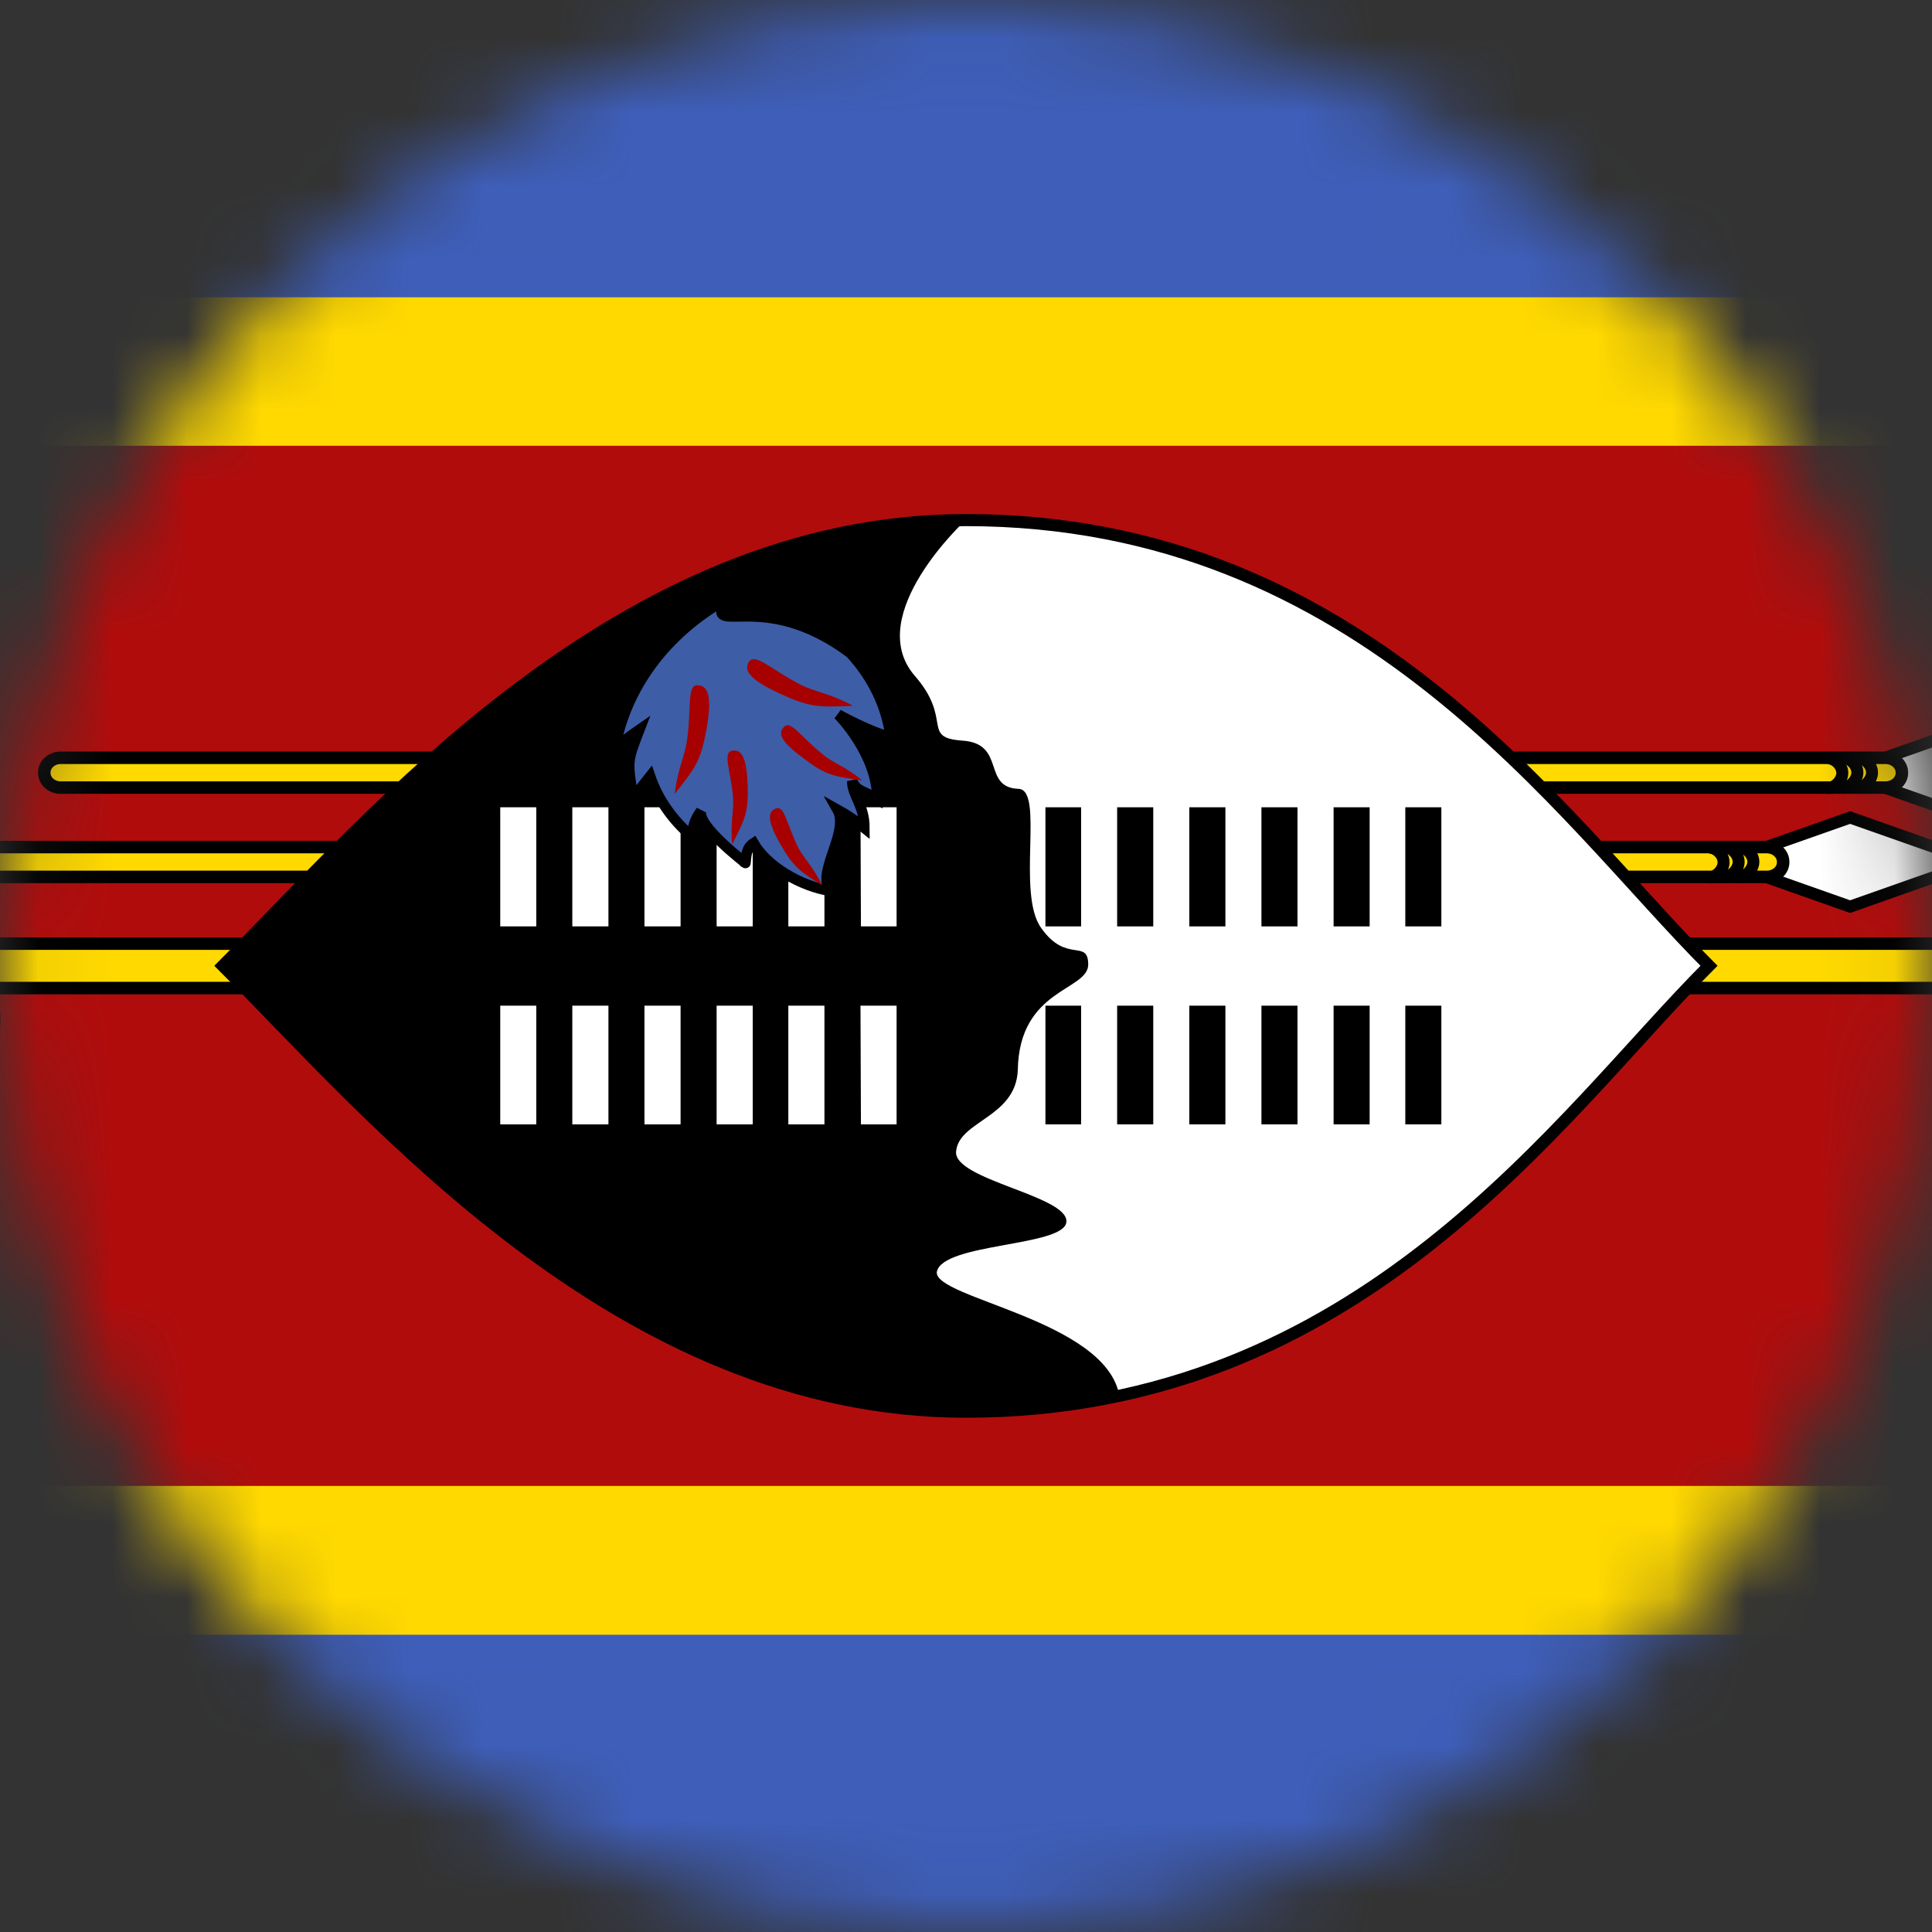 <svg width="26" height="26" viewBox="0 0 26 26" fill="none" xmlns="http://www.w3.org/2000/svg">
<rect x="0" y="0" width="26" height="26" fill="#333333" stroke="none"/>
<mask id="mask0_1_14599" style="mask-type:alpha" maskUnits="userSpaceOnUse" x="0" y="0" width="26" height="26">
<circle cx="13" cy="13" r="13" fill="#634848"/>
</mask>
<g mask="url(#mask0_1_14599)">
<g clip-path="url(#clip0_1_14599)">
<path fill-rule="evenodd" clip-rule="evenodd" d="M-8 -1H33.994V26.996H-8V-1Z" fill="#3E5EB9"/>
<path fill-rule="evenodd" clip-rule="evenodd" d="M-8 4.001H33.994V22H-8V4.001Z" fill="#FFD900"/>
<path fill-rule="evenodd" clip-rule="evenodd" d="M-8 5.999H33.994V19.997H-8V5.999Z" fill="#B10C0C"/>
<path d="M29.896 12.699H-3.518C-3.681 12.699 -3.812 12.833 -3.812 12.998C-3.812 13.163 -3.681 13.297 -3.518 13.297H29.896C30.058 13.297 30.189 13.163 30.189 12.998C30.189 12.833 30.058 12.699 29.896 12.699Z" fill="#FFD900" stroke="black" stroke-width="0.168"/>
<path fill-rule="evenodd" clip-rule="evenodd" d="M26.496 9.8L24.795 10.399L26.496 10.999L28.196 10.399L26.496 9.8V9.8Z" fill="white" stroke="black" stroke-width="0.161"/>
<path d="M25.375 10.198H0.816C0.695 10.198 0.596 10.287 0.596 10.396V10.402C0.596 10.511 0.695 10.599 0.816 10.599H25.375C25.496 10.599 25.595 10.511 25.595 10.402V10.396C25.595 10.287 25.496 10.198 25.375 10.198Z" fill="#FFD900" stroke="black" stroke-width="0.168"/>
<path d="M24.996 10.599C25.095 10.599 25.193 10.498 25.193 10.396C25.193 10.294 25.095 10.198 24.996 10.198" stroke="black" stroke-width="0.161"/>
<path d="M24.798 10.599C24.897 10.599 24.996 10.498 24.996 10.396C24.996 10.294 24.897 10.198 24.798 10.198" stroke="black" stroke-width="0.161"/>
<path d="M24.595 10.605C24.694 10.605 24.793 10.503 24.793 10.402C24.793 10.3 24.694 10.204 24.595 10.204" stroke="black" stroke-width="0.161"/>
<path fill-rule="evenodd" clip-rule="evenodd" d="M24.898 11.002L23.198 11.601L24.898 12.201L26.599 11.601L24.898 11.002V11.002Z" fill="white" stroke="black" stroke-width="0.161"/>
<path d="M23.777 11.4H-0.781C-0.903 11.4 -1.001 11.489 -1.001 11.598V11.604C-1.001 11.713 -0.903 11.801 -0.781 11.801H23.777C23.899 11.801 23.997 11.713 23.997 11.604V11.598C23.997 11.489 23.899 11.4 23.777 11.4Z" fill="#FFD900" stroke="black" stroke-width="0.168"/>
<path d="M23.398 11.801C23.497 11.801 23.596 11.7 23.596 11.598C23.596 11.496 23.497 11.4 23.398 11.4" stroke="black" stroke-width="0.161"/>
<path d="M23.201 11.801C23.3 11.801 23.398 11.7 23.398 11.598C23.398 11.496 23.3 11.4 23.201 11.4" stroke="black" stroke-width="0.161"/>
<path d="M22.998 11.807C23.097 11.807 23.195 11.705 23.195 11.604C23.195 11.502 23.097 11.406 22.998 11.406" stroke="black" stroke-width="0.161"/>
<path fill-rule="evenodd" clip-rule="evenodd" d="M-2.347 13.266C-2.366 13.111 -2.328 13.094 -2.428 12.979C-2.291 13.036 -2.285 13.191 -2.117 13.082C-2.055 13.048 -2.03 13.048 -2.105 12.881C-1.93 12.881 -1.358 13.082 -1.271 13.088C-1.029 13.099 -0.593 12.835 -0.295 13.157C-0.003 13.45 -0.102 13.754 -0.102 14.161C-0.214 14.104 -0.164 14.081 -0.289 13.932C-0.189 14.287 -0.289 14.93 -0.289 15.309C-0.338 15.217 -0.332 15.252 -0.376 15.16C-0.5 15.504 -0.649 15.579 -0.649 15.981C-0.693 15.826 -0.649 15.854 -0.699 15.774C-0.823 16.032 -1.632 16.256 -1.321 16.52C-1.595 16.359 -1.719 16.377 -1.85 16.227C-1.906 16.262 -1.949 16.331 -1.999 16.422C-2.496 16.193 -2.31 15.705 -2.702 15.378C-2.764 15.516 -2.739 15.493 -2.813 15.717C-2.888 15.407 -2.913 15.206 -3 14.982C-3.075 15.108 -3.062 15.057 -3.205 15.252C-3.267 14.873 -3.355 14.781 -3.317 14.534C-3.466 14.638 -3.367 14.592 -3.516 14.724C-3.379 13.748 -2.776 13.036 -2.347 13.266V13.266Z" fill="#3D5DA7" stroke="black" stroke-width="0.182"/>
<path fill-rule="evenodd" clip-rule="evenodd" d="M22.999 12.997C21 14.995 18.333 18.998 12.997 18.998C8.331 18.998 4.997 14.998 2.999 12.997C4.997 10.999 8.331 6.999 12.997 6.999C18.333 6.999 20.997 10.995 22.999 12.997Z" fill="white" stroke="black" stroke-width="0.163"/>
<path fill-rule="evenodd" clip-rule="evenodd" d="M12.303 9.086C12.833 9.685 12.387 9.927 12.952 9.967C13.544 10.006 13.211 10.599 13.708 10.616C14.058 10.633 13.674 12.027 14.013 12.49C14.351 12.97 14.639 12.631 14.645 12.975C14.651 13.336 13.714 13.297 13.697 14.403C13.669 15.041 12.907 15.081 12.867 15.493C12.822 15.876 14.374 16.091 14.351 16.441C14.335 16.779 12.681 16.723 12.607 17.118C12.574 17.474 14.877 17.762 15.063 18.778C14.724 18.89 13.742 19.003 12.997 19.003C8.335 19.003 4.999 14.996 3.001 12.998C4.999 11 8.335 6.998 12.997 6.998C12.997 6.998 11.614 8.268 12.303 9.086V9.086Z" fill="black"/>
<path fill-rule="evenodd" clip-rule="evenodd" d="M6.732 10.864H7.217V12.467H6.732V10.864ZM6.732 13.534H7.217V15.131H6.732V13.534ZM7.702 10.864H8.188V12.467H7.702V10.864ZM7.702 13.534H8.188V15.131H7.702V13.534ZM8.673 10.864H9.159V12.467H8.673V10.864ZM8.673 13.534H9.159V15.131H8.673V13.534ZM9.644 10.864H10.13V12.467H9.644V10.864ZM9.644 13.534H10.13V15.131H9.644V13.534ZM10.609 10.864H11.095V12.467H10.609V10.864ZM10.609 13.534H11.095V15.131H10.609V13.534ZM11.58 10.864H12.066V12.467H11.586L11.58 10.864ZM11.58 13.534H12.066V15.131H11.586L11.58 13.534Z" fill="white"/>
<path fill-rule="evenodd" clip-rule="evenodd" d="M14.069 10.864H14.549V12.467H14.069V10.864ZM14.069 13.534H14.549V15.131H14.069V13.534ZM15.034 10.864H15.52V12.467H15.034V10.864ZM15.034 13.534H15.52V15.131H15.034V13.534ZM16.005 10.864H16.491V12.467H16.005V10.864ZM16.005 13.534H16.491V15.131H16.005V13.534ZM16.976 10.864H17.461V12.467H16.976V10.864ZM16.976 13.534H17.461V15.131H16.976V13.534ZM17.947 10.864H18.432V12.467H17.947V10.864ZM17.947 13.534H18.432V15.131H17.947V13.534ZM18.912 10.864H19.397V12.467H18.912V10.864ZM18.912 13.534H19.397V15.131H18.912V13.534Z" fill="black"/>
<path fill-rule="evenodd" clip-rule="evenodd" d="M9.763 8.07C9.49 8.604 10.251 7.894 11.444 8.789C11.744 9.114 11.932 9.505 11.986 9.918C11.733 9.866 11.28 9.616 11.28 9.616C11.28 9.616 11.807 10.142 11.807 10.753C11.623 10.637 11.529 10.654 11.469 10.512C11.469 10.706 11.633 10.835 11.633 11.141C11.521 11.049 11.4 10.967 11.27 10.895C11.444 11.201 10.947 11.795 11.195 11.993C10.763 11.929 10.315 11.649 10.141 11.347C10.047 11.408 10.042 11.507 10.032 11.614C10.047 11.623 9.37 11.111 9.435 10.912C9.341 11.042 9.331 11.111 9.311 11.257C9.047 11.032 8.854 10.754 8.749 10.447L8.52 10.736C8.44 10.232 8.44 10.249 8.605 9.819C8.49 9.898 8.38 9.983 8.276 10.073C8.348 9.667 8.517 9.279 8.773 8.934C9.03 8.589 9.367 8.295 9.763 8.07V8.07Z" fill="#3D5DA7" stroke="black" stroke-width="0.141"/>
<path fill-rule="evenodd" clip-rule="evenodd" d="M9.08 10.684C9.125 10.317 9.221 10.176 9.249 9.939C9.305 9.521 9.243 9.211 9.39 9.222C9.537 9.227 9.582 9.386 9.509 9.803C9.435 10.221 9.373 10.317 9.08 10.684V10.684ZM9.853 11.361C9.825 11.045 9.881 10.915 9.864 10.712C9.83 10.362 9.723 10.125 9.853 10.102C9.983 10.08 10.045 10.198 10.062 10.554C10.073 10.909 10.039 11.005 9.853 11.361ZM11.061 11.909C10.931 11.643 10.818 11.559 10.733 11.389C10.587 11.084 10.553 10.831 10.44 10.881C10.327 10.921 10.327 11.051 10.496 11.35C10.666 11.649 10.739 11.711 11.061 11.914V11.909ZM11.479 9.498C11.146 9.318 10.97 9.318 10.756 9.205C10.378 9.007 10.158 8.782 10.079 8.906C10 9.03 10.107 9.154 10.496 9.335C10.892 9.515 11.004 9.521 11.479 9.498V9.498ZM11.603 10.503C11.36 10.3 11.213 10.277 11.061 10.142C10.779 9.916 10.643 9.69 10.553 9.781C10.457 9.871 10.519 9.989 10.812 10.204C11.1 10.424 11.202 10.447 11.603 10.503Z" fill="#A70000"/>
</g>
</g>
<defs>
<clipPath id="clip0_1_14599">
<rect width="28" height="28" fill="white" transform="translate(-1 -1)"/>
</clipPath>
</defs>
</svg>
